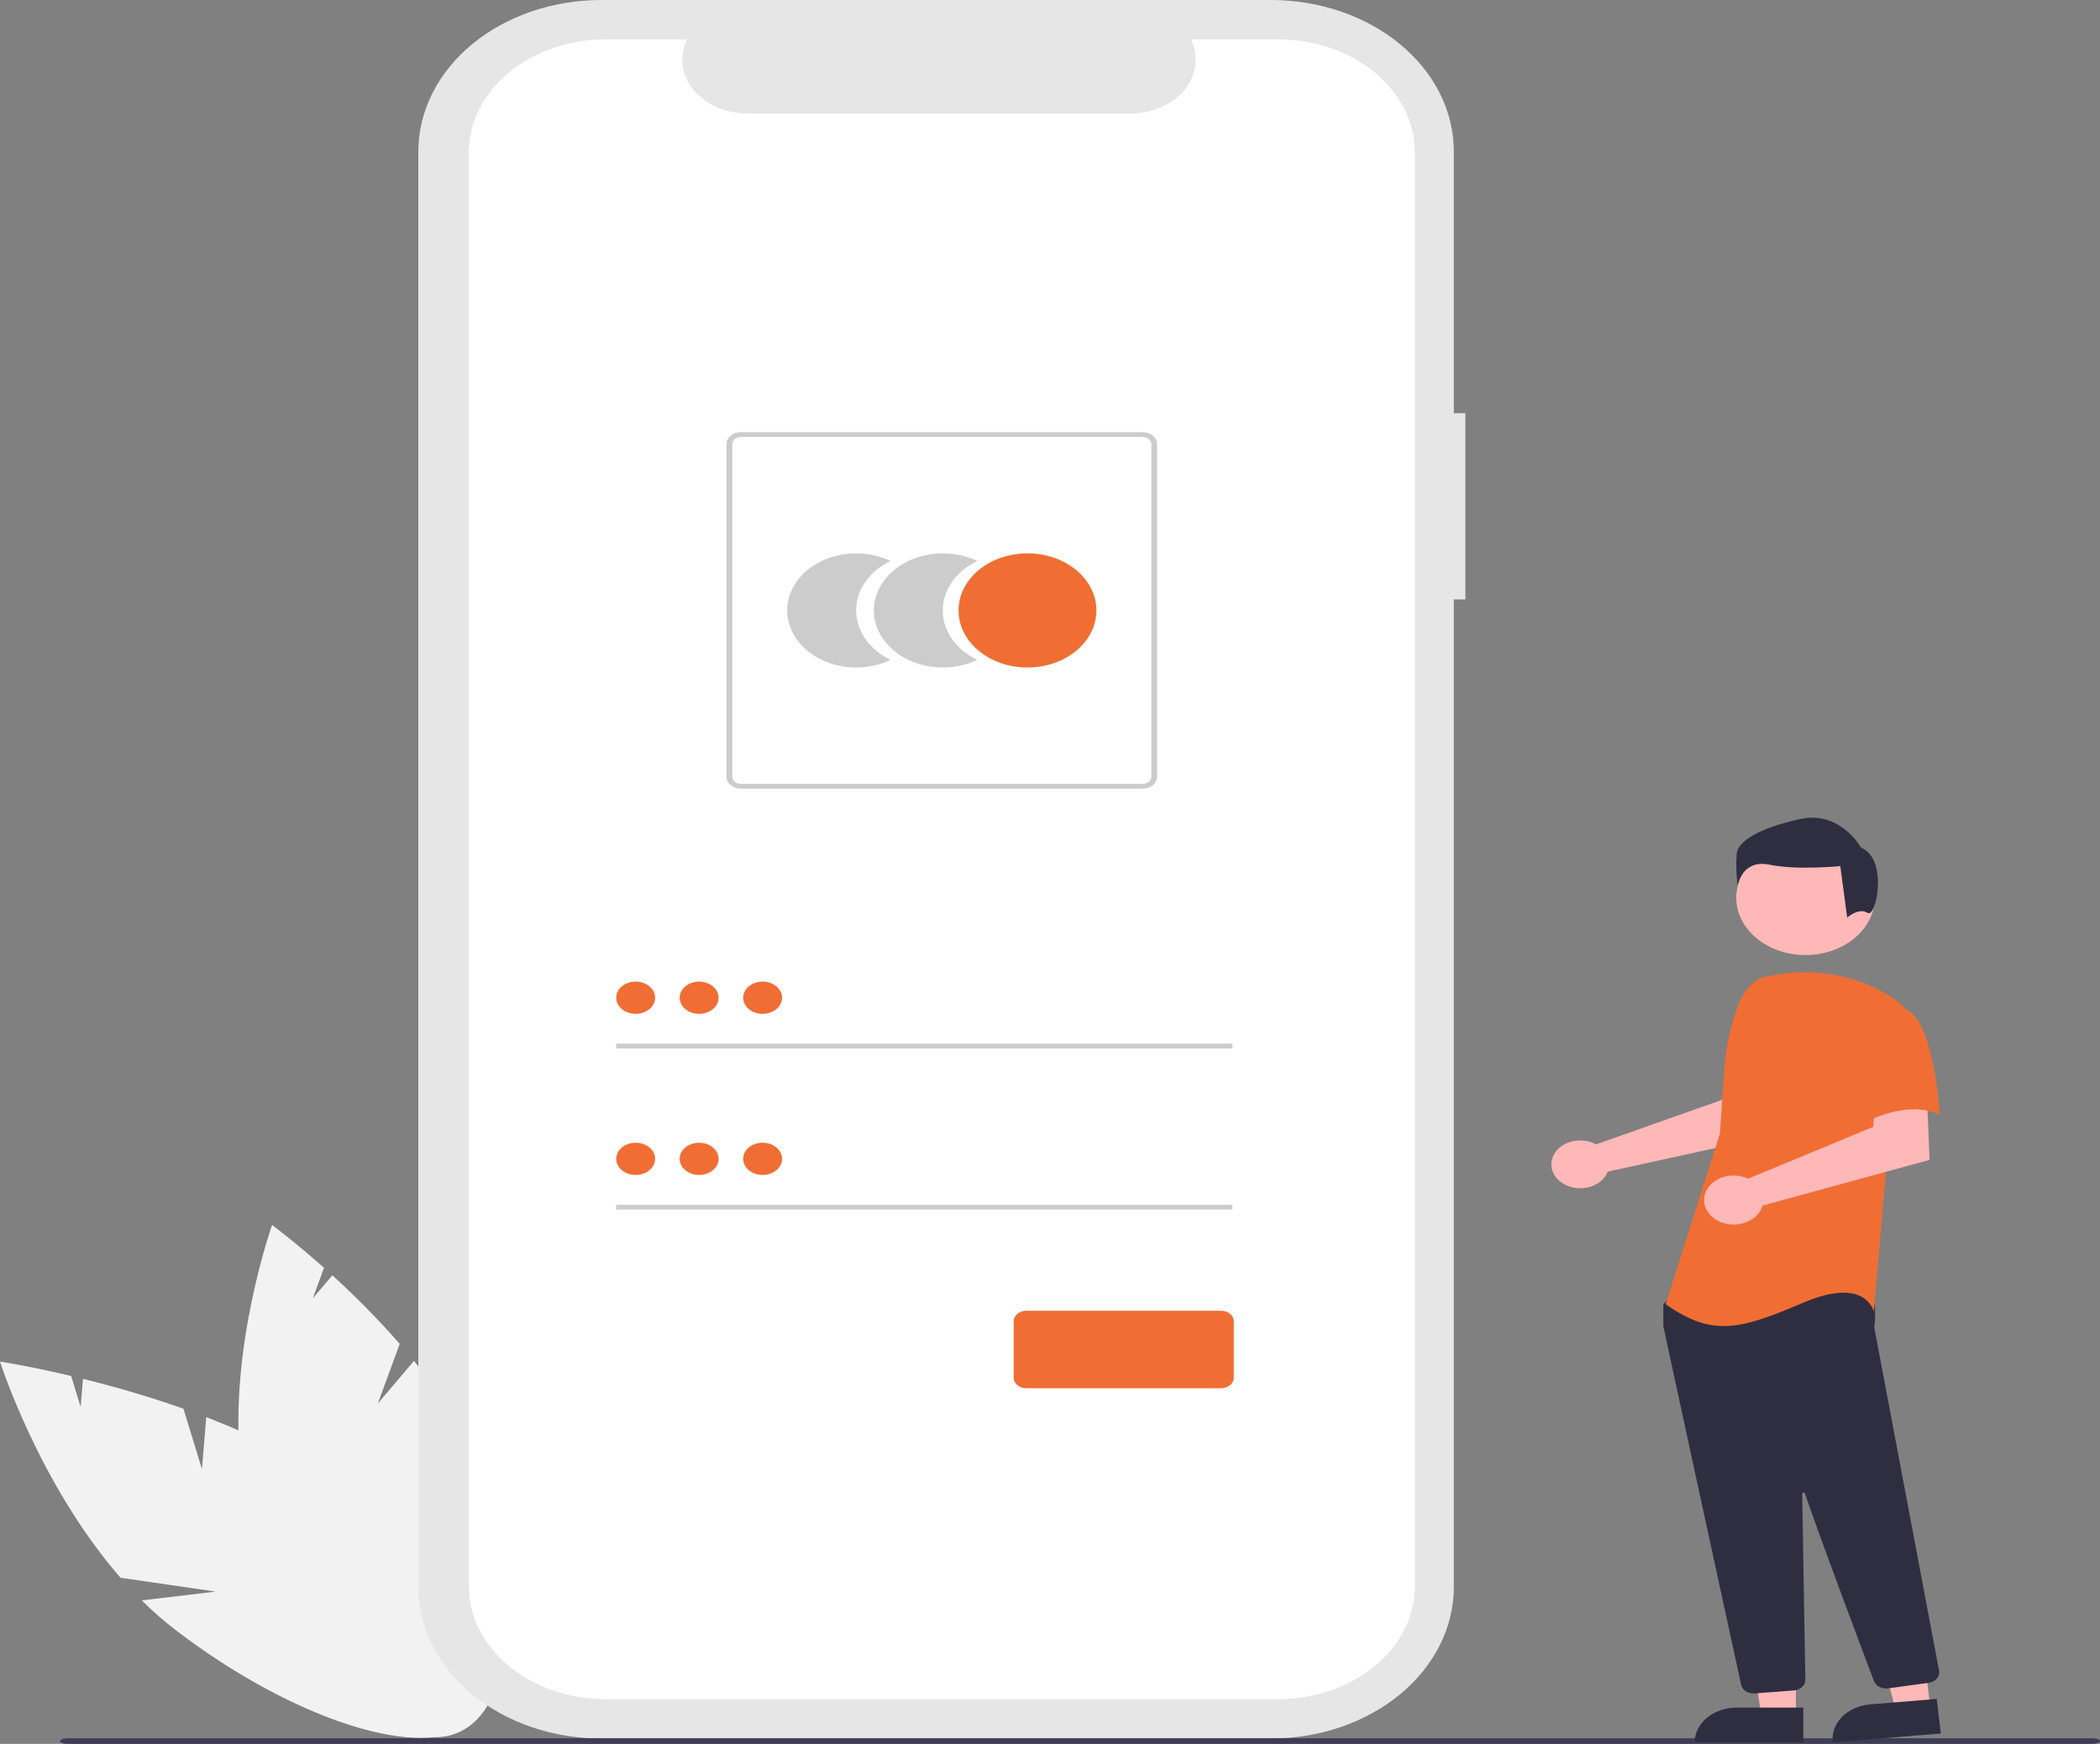 <svg width="224" height="186" viewBox="0 0 224 186" fill="none" xmlns="http://www.w3.org/2000/svg">
<rect x="0" y="0" width="224" height="186" fill="#808080" stroke="none"/>
<g clip-path="url(#clip0_5_204)">
<path d="M21.541 156.689L19.568 150.247C16.07 149.02 12.492 147.957 8.849 147.064L8.6 150.057L7.59 146.759C3.073 145.69 0 145.22 0 145.22C0 145.22 4.15 158.288 12.857 168.279L23.002 169.754L15.121 170.695C16.216 171.786 17.393 172.819 18.645 173.788C31.311 183.52 45.418 187.986 50.154 183.761C54.89 179.537 48.462 168.223 35.797 158.491C31.871 155.473 26.938 153.052 22.001 151.146L21.541 156.689Z" fill="#F2F2F2"/>
<path d="M40.303 149.692L42.636 143.334C40.408 140.787 38.008 138.345 35.448 136.021L33.366 138.478L34.56 135.222C31.36 132.375 29.023 130.657 29.023 130.657C29.023 130.657 24.418 143.62 25.633 155.899L33.396 161.503L26.061 158.936C26.317 160.339 26.68 161.727 27.147 163.092C31.913 176.844 41.201 186.703 47.893 185.114C54.585 183.524 56.147 171.088 51.381 157.336C49.904 153.073 47.193 148.89 44.157 145.145L40.303 149.692Z" fill="#F2F2F2"/>
<path d="M156.306 44.063H155.075V16.154C155.075 14.033 154.571 11.932 153.59 9.972C152.61 8.012 151.172 6.231 149.36 4.731C147.548 3.231 145.397 2.041 143.03 1.23C140.663 0.418 138.125 0 135.563 0H64.137C58.962 0 53.999 1.702 50.34 4.731C46.68 7.761 44.624 11.87 44.624 16.154V169.271C44.624 171.392 45.129 173.493 46.11 175.453C47.09 177.412 48.528 179.193 50.34 180.693C52.151 182.193 54.303 183.383 56.67 184.195C59.037 185.007 61.575 185.425 64.137 185.425H135.563C140.738 185.425 145.701 183.723 149.36 180.693C153.019 177.664 155.075 173.555 155.075 169.271V63.93H156.306L156.306 44.063Z" fill="#E6E6E6"/>
<path d="M136.35 4.201H127.028C127.456 5.071 127.62 6.016 127.504 6.951C127.388 7.886 126.996 8.783 126.363 9.563C125.73 10.343 124.874 10.982 123.872 11.424C122.87 11.866 121.752 12.097 120.617 12.097H79.698C78.563 12.097 77.445 11.866 76.443 11.424C75.441 10.982 74.586 10.343 73.953 9.563C73.319 8.783 72.927 7.886 72.812 6.951C72.696 6.016 72.859 5.071 73.288 4.201H64.58C60.715 4.201 57.009 5.472 54.276 7.734C51.544 9.997 50.008 13.065 50.008 16.265V169.159C50.008 172.359 51.544 175.427 54.276 177.689C57.009 179.952 60.715 181.223 64.58 181.223H136.35C140.215 181.223 143.921 179.952 146.654 177.689C149.387 175.427 150.922 172.359 150.922 169.159V16.265C150.922 13.065 149.387 9.997 146.654 7.734C143.921 5.472 140.215 4.201 136.35 4.201Z" fill="white"/>
<path d="M91.32 65.106C91.32 64.038 91.659 62.988 92.305 62.062C92.951 61.137 93.879 60.369 94.998 59.835C93.88 59.3 92.612 59.019 91.321 59.019C90.03 59.019 88.762 59.3 87.644 59.834C86.526 60.368 85.598 61.137 84.953 62.062C84.307 62.988 83.968 64.037 83.968 65.106C83.968 66.175 84.307 67.225 84.953 68.15C85.598 69.075 86.526 69.844 87.644 70.378C88.762 70.912 90.03 71.194 91.321 71.193C92.612 71.193 93.88 70.912 94.998 70.377C93.879 69.844 92.951 69.076 92.305 68.15C91.659 67.225 91.32 66.175 91.32 65.106Z" fill="#CCCCCC"/>
<path d="M100.563 65.106C100.563 64.038 100.903 62.988 101.549 62.062C102.194 61.137 103.123 60.369 104.241 59.835C103.124 59.3 101.856 59.019 100.565 59.019C99.274 59.019 98.006 59.3 96.888 59.834C95.77 60.368 94.842 61.137 94.196 62.062C93.551 62.988 93.211 64.037 93.211 65.106C93.211 66.175 93.551 67.225 94.196 68.15C94.842 69.075 95.77 69.844 96.888 70.378C98.006 70.912 99.274 71.194 100.565 71.193C101.856 71.193 103.124 70.912 104.241 70.377C103.123 69.844 102.194 69.076 101.549 68.15C100.903 67.225 100.563 66.175 100.563 65.106Z" fill="#CCCCCC"/>
<path d="M109.597 71.194C113.658 71.194 116.95 68.468 116.95 65.106C116.95 61.744 113.658 59.019 109.597 59.019C105.536 59.019 102.244 61.744 102.244 65.106C102.244 68.468 105.536 71.194 109.597 71.194Z" fill="#F06E33"/>
<path d="M121.886 84.119H79.031C78.623 84.119 78.232 83.985 77.944 83.746C77.655 83.507 77.493 83.183 77.492 82.845V47.367C77.493 47.029 77.655 46.706 77.944 46.467C78.232 46.228 78.623 46.093 79.031 46.093H121.886C122.294 46.093 122.685 46.228 122.973 46.467C123.262 46.706 123.424 47.029 123.425 47.367V82.845C123.424 83.183 123.262 83.507 122.973 83.746C122.685 83.985 122.294 84.119 121.886 84.119ZM79.031 46.603C78.787 46.603 78.552 46.684 78.379 46.827C78.206 46.97 78.108 47.165 78.108 47.367V82.846C78.108 83.048 78.206 83.243 78.379 83.386C78.552 83.529 78.787 83.61 79.031 83.61H121.886C122.13 83.61 122.365 83.529 122.538 83.386C122.711 83.243 122.809 83.048 122.809 82.846V47.367C122.809 47.165 122.711 46.97 122.538 46.827C122.365 46.684 122.13 46.603 121.886 46.603H79.031Z" fill="#CCCCCC"/>
<path d="M131.454 111.315H65.729V111.825H131.454V111.315Z" fill="#CCCCCC"/>
<path d="M67.804 108.133C68.951 108.133 69.88 107.364 69.88 106.415C69.88 105.466 68.951 104.696 67.804 104.696C66.658 104.696 65.729 105.466 65.729 106.415C65.729 107.364 66.658 108.133 67.804 108.133Z" fill="#F06E33"/>
<path d="M131.454 128.498H65.729V129.008H131.454V128.498Z" fill="#CCCCCC"/>
<path d="M67.804 125.316C68.951 125.316 69.88 124.547 69.88 123.598C69.88 122.649 68.951 121.88 67.804 121.88C66.658 121.88 65.729 122.649 65.729 123.598C65.729 124.547 66.658 125.316 67.804 125.316Z" fill="#F06E33"/>
<path d="M130.252 148.065H109.48C109.122 148.065 108.778 147.947 108.524 147.737C108.27 147.527 108.128 147.242 108.127 146.945V140.918C108.128 140.621 108.27 140.336 108.524 140.126C108.778 139.916 109.122 139.798 109.48 139.797H130.252C130.61 139.798 130.954 139.916 131.208 140.126C131.462 140.336 131.605 140.621 131.605 140.918V146.945C131.604 147.242 131.462 147.527 131.208 147.737C130.954 147.947 130.61 148.065 130.252 148.065Z" fill="#F06E33"/>
<path d="M74.575 108.133C75.721 108.133 76.651 107.364 76.651 106.415C76.651 105.466 75.721 104.696 74.575 104.696C73.429 104.696 72.499 105.466 72.499 106.415C72.499 107.364 73.429 108.133 74.575 108.133Z" fill="#F06E33"/>
<path d="M81.346 108.133C82.492 108.133 83.421 107.364 83.421 106.415C83.421 105.466 82.492 104.696 81.346 104.696C80.199 104.696 79.27 105.466 79.27 106.415C79.27 107.364 80.199 108.133 81.346 108.133Z" fill="#F06E33"/>
<path d="M74.575 125.316C75.721 125.316 76.651 124.547 76.651 123.598C76.651 122.649 75.721 121.88 74.575 121.88C73.429 121.88 72.499 122.649 72.499 123.598C72.499 124.547 73.429 125.316 74.575 125.316Z" fill="#F06E33"/>
<path d="M81.346 125.316C82.492 125.316 83.421 124.547 83.421 123.598C83.421 122.649 82.492 121.88 81.346 121.88C80.199 121.88 79.27 122.649 79.27 123.598C79.27 124.547 80.199 125.316 81.346 125.316Z" fill="#F06E33"/>
<path d="M223.163 186H7.242C6.779 186 6.405 185.864 6.405 185.697C6.405 185.529 6.779 185.393 7.242 185.393H223.163C223.625 185.393 224 185.529 224 185.697C224 185.864 223.625 186 223.163 186Z" fill="#3F3D56"/>
<path d="M169.817 121.861C169.964 121.917 170.106 121.983 170.241 122.057L183.729 117.291L184.211 114.35L189.6 114.322L189.282 121.069L171.479 124.967C171.441 125.069 171.396 125.17 171.344 125.268C171.087 125.722 170.673 126.104 170.154 126.365C169.636 126.625 169.036 126.753 168.43 126.732C167.824 126.712 167.239 126.543 166.748 126.248C166.257 125.953 165.883 125.544 165.672 125.073C165.461 124.602 165.422 124.091 165.561 123.602C165.701 123.113 166.011 122.669 166.454 122.326C166.897 121.983 167.452 121.756 168.05 121.673C168.649 121.59 169.263 121.656 169.817 121.861Z" fill="#FFB8B8"/>
<path d="M191.561 182.998H187.874L186.12 171.225L191.561 171.225L191.561 182.998Z" fill="#FFB8B8"/>
<path d="M185.24 182.126H192.35V185.833H180.763C180.763 184.85 181.235 183.907 182.074 183.212C182.914 182.517 184.053 182.126 185.24 182.126Z" fill="#2F2E41"/>
<path d="M205.9 182.136L202.23 182.435L199.09 170.861L204.506 170.419L205.9 182.136Z" fill="#FFB8B8"/>
<path d="M199.506 181.781L206.583 181.204L207.021 184.893L195.49 185.833C195.432 185.348 195.49 184.859 195.661 184.394C195.832 183.928 196.111 183.494 196.484 183.118C196.857 182.742 197.316 182.43 197.835 182.201C198.353 181.971 198.921 181.829 199.506 181.781Z" fill="#2F2E41"/>
<path d="M192.587 101.862C196.666 101.862 199.973 99.125 199.973 95.747C199.973 92.37 196.666 89.632 192.587 89.632C188.508 89.632 185.201 92.37 185.201 95.747C185.201 99.125 188.508 101.862 192.587 101.862Z" fill="#FFB8B8"/>
<path d="M187.05 180.617C186.733 180.618 186.426 180.526 186.183 180.358C185.94 180.189 185.777 179.955 185.722 179.697C183.814 170.927 177.576 142.251 177.427 141.456C177.423 141.438 177.422 141.419 177.422 141.401V139.263C177.422 139.185 177.451 139.109 177.506 139.046L178.33 138.09C178.369 138.044 178.42 138.006 178.48 137.979C178.54 137.952 178.606 137.937 178.674 137.935C183.372 137.752 198.758 137.218 199.501 137.987C200.248 138.759 199.984 141.101 199.924 141.562L199.927 141.61L206.839 178.208C206.893 178.499 206.806 178.797 206.597 179.036C206.388 179.276 206.074 179.437 205.722 179.486L201.404 180.075C201.083 180.118 200.753 180.063 200.476 179.922C200.199 179.781 199.992 179.562 199.893 179.305C198.558 175.772 194.08 163.889 192.528 159.291C192.519 159.262 192.497 159.237 192.466 159.22C192.436 159.203 192.399 159.197 192.363 159.201C192.327 159.205 192.293 159.22 192.27 159.243C192.246 159.266 192.233 159.295 192.234 159.325C192.311 163.709 192.498 174.892 192.563 178.754L192.57 179.17C192.573 179.452 192.448 179.724 192.22 179.933C191.992 180.142 191.678 180.273 191.339 180.3L187.176 180.613C187.134 180.616 187.091 180.617 187.05 180.617Z" fill="#2F2E41"/>
<path d="M187.899 104.267C186.61 104.901 185.839 106.067 185.396 107.253C184.577 109.449 184.083 111.72 183.927 114.015L183.46 120.887L177.669 139.104C182.688 142.62 185.583 141.821 192.339 138.945C199.095 136.069 199.867 139.904 199.867 139.904L201.218 124.403L203.148 107.465C202.715 107.033 202.224 106.643 201.686 106.301C199.902 105.153 197.826 104.355 195.615 103.967C193.404 103.579 191.116 103.611 188.922 104.062L187.899 104.267Z" fill="#F06E33"/>
<path d="M186.018 125.541C186.174 125.589 186.325 125.648 186.47 125.716L199.807 120.189L200.028 117.195L205.529 116.881L205.824 123.706L188.001 128.586C187.856 129.103 187.523 129.571 187.049 129.927C186.574 130.284 185.98 130.513 185.345 130.583C184.709 130.653 184.063 130.561 183.492 130.32C182.921 130.079 182.453 129.7 182.149 129.232C181.845 128.765 181.719 128.233 181.79 127.705C181.86 127.178 182.123 126.681 182.543 126.28C182.963 125.879 183.521 125.594 184.141 125.462C184.762 125.33 185.417 125.357 186.018 125.541Z" fill="#FFB8B8"/>
<path d="M203.051 107.543C206.333 108.502 206.911 118.889 206.911 118.889C203.05 117.131 198.418 120.008 198.418 120.008C198.418 120.008 197.453 117.291 196.295 113.776C195.945 112.787 195.903 111.741 196.173 110.735C196.443 109.729 197.016 108.796 197.839 108.023C197.839 108.023 199.77 106.583 203.051 107.543Z" fill="#F06E33"/>
<path d="M199.21 97.365C198.29 96.755 197.034 97.863 197.034 97.863L196.298 92.377C196.298 92.377 191.696 92.834 188.751 92.225C185.806 91.616 185.346 94.435 185.346 94.435C185.194 93.296 185.163 92.149 185.254 91.006C185.438 89.635 187.831 88.263 192.064 87.349C196.298 86.434 198.506 90.397 198.506 90.397C201.451 91.615 200.13 97.974 199.21 97.365Z" fill="#2F2E41"/>
</g>
<defs>
<clipPath id="clip0_5_204">
<rect width="224" height="186" fill="white"/>
</clipPath>
</defs>
</svg>
